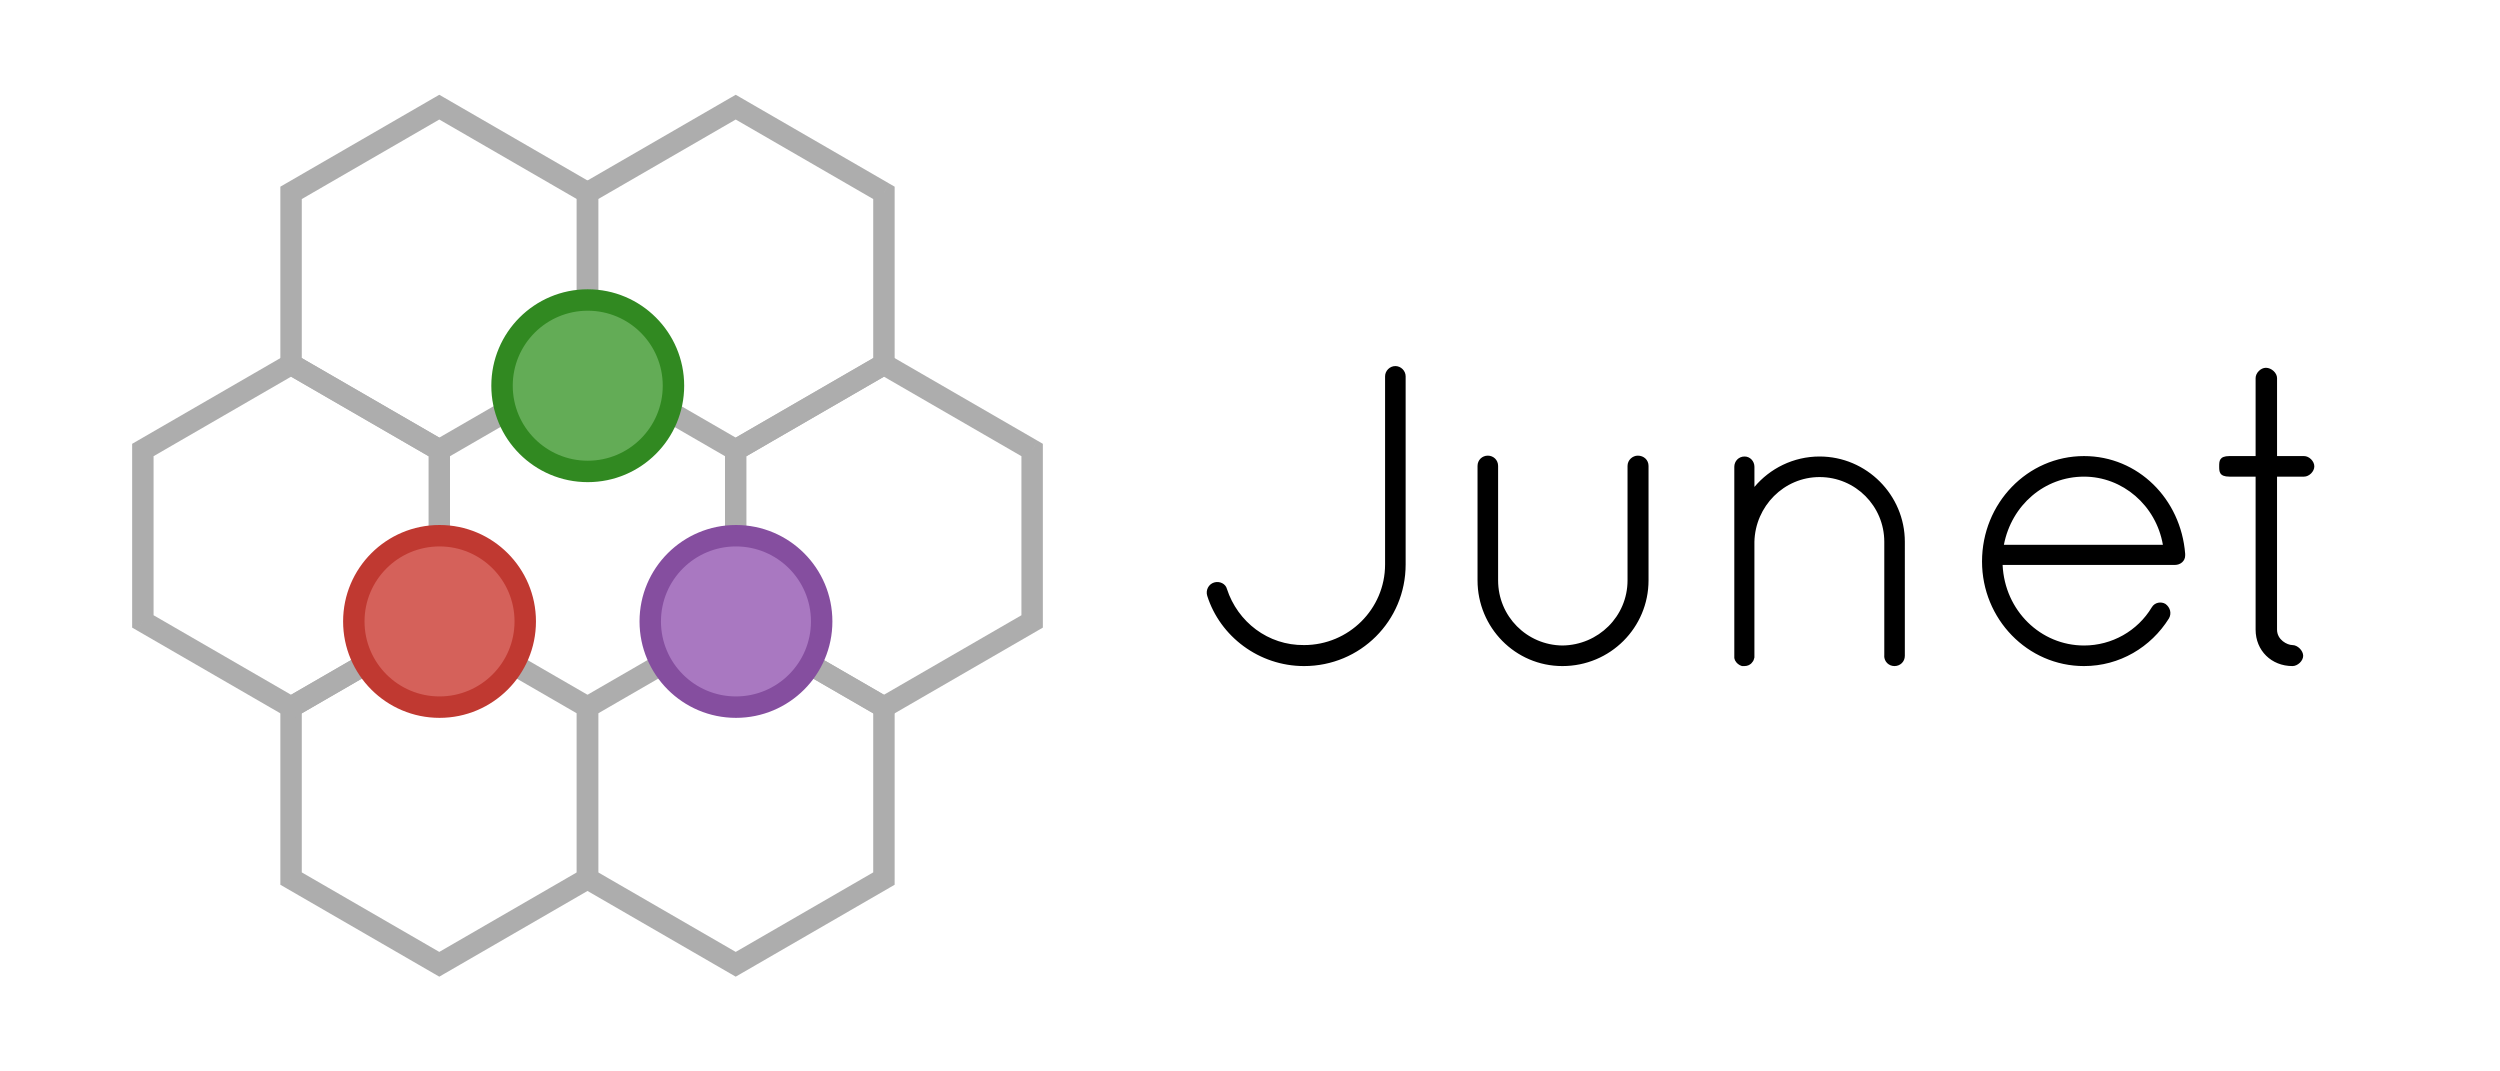 <svg width="1400" height="600" viewBox="0 0 1400 600" xmlns="http://www.w3.org/2000/svg" xmlns:xlink="http://www.w3.org/1999/xlink"><rect x="0" y="0" width="1400" height="600" fill="#333333" stroke="none"/><title>Junet logo</title><desc>Created using Figma</desc><clipPath id="a" clip-rule="evenodd"><path d="M0 0h1400v600H0V0z" fill="#FFF"/></clipPath><g clip-path="url(#a)"><path d="M0 0h1400v600H0V0z" fill="#FFF"/><use xlink:href="#b" transform="translate(329 348)" fill="#ADADAD"/><use xlink:href="#c" transform="translate(163 348)" fill="#ADADAD"/><use xlink:href="#d" transform="translate(80 204)" fill="#ADADAD"/><use xlink:href="#e" transform="translate(412 204)" fill="#ADADAD"/><use xlink:href="#b" transform="translate(329 60)" fill="#ADADAD"/><use xlink:href="#c" transform="translate(163 60)" fill="#ADADAD"/><g transform="translate(281.138 168)"><use xlink:href="#f" fill="#63AC56"/><use xlink:href="#g" fill="#318921"/></g><g transform="translate(198.138 300)"><use xlink:href="#f" fill="#D5615A"/><use xlink:href="#g" fill="#C03931"/></g><g transform="translate(364.138 300)"><use xlink:href="#f" fill="#A978C1"/><use xlink:href="#g" fill="#854E9F"/></g><use xlink:href="#h" transform="translate(665 145)"/></g><defs><path id="b" d="M0 144h-6v3.46l3 1.73 3-5.2zm0-96l-3-5.2-3 1.74V48h6zM83 0l3-5.2-3-1.73-3 1.74L83 0zm83 48h6v-3.46l-3-1.73-3 5.2zm0 96l3 5.2 3-1.74V144h-6zm-83 48l-3 5.2 3 1.73 3-1.74-3-5.2zM6 144V48H-6v96H6zM3 53.2l83-48-6-10.4-83 48 6 10.4zm77-48l83 48 6-10.4-83-48-6 10.4zM160 48v96h12V48h-12zm3 90.8l-83 48 6 10.4 83-48-6-10.4zm-77 48l-83-48-6 10.4 83 48 6-10.4z"/><path id="c" d="M0 144h-6v3.46l3 1.73 3-5.2zm0-96l-3-5.2-3 1.74V48h6zM83 0l3-5.2-3-1.73-3 1.74L83 0zm83 48h6v-3.46l-3-1.73-3 5.2zm0 96l3 5.2 3-1.74V144h-6zm-83 48l-3 5.2 3 1.73 3-1.74-3-5.2zM6 144V48H-6v96H6zM3 53.2l83-48-6-10.4-83 48 6 10.4zm77-48l83 48 6-10.4-83-48-6 10.4zM160 48v96h12V48h-12zm3 90.8l-83 48 6 10.4 83-48-6-10.4zm-77 48l-83-48-6 10.4 83 48 6-10.4z"/><path id="d" d="M0 144h-6v3.46l3 1.73 3-5.2zm0-96l-3-5.2-3 1.74V48h6zM83 0l3-5.2-3-1.73-3 1.74L83 0zm83 48h6v-3.46l-3-1.73-3 5.2zm0 96l3 5.2 3-1.74V144h-6zm-83 48l-3 5.2 3 1.73 3-1.74-3-5.2zM6 144V48H-6v96H6zM3 53.2l83-48-6-10.4-83 48 6 10.4zm77-48l83 48 6-10.4-83-48-6 10.4zM160 48v96h12V48h-12zm3 90.8l-83 48 6 10.4 83-48-6-10.4zm-77 48l-83-48-6 10.4 83 48 6-10.4z"/><path id="e" d="M0 144h-6v3.46l3 1.73 3-5.2zm0-96l-3-5.2-3 1.74V48h6zM83 0l3-5.2-3-1.73-3 1.74L83 0zm83 48h6v-3.46l-3-1.73-3 5.2zm0 96l3 5.2 3-1.74V144h-6zm-83 48l-3 5.2 3 1.73 3-1.74-3-5.2zM6 144V48H-6v96H6zM3 53.2l83-48-6-10.4-83 48 6 10.4zm77-48l83 48 6-10.4-83-48-6 10.4zM160 48v96h12V48h-12zm3 90.8l-83 48 6 10.4 83-48-6-10.4zm-77 48l-83-48-6 10.4 83 48 6-10.4z"/><path id="f" d="M48 96c26.5 0 48-21.5 48-48S74.5 0 48 0 0 21.5 0 48s21.5 48 48 48z"/><path id="g" d="M90 48c0 23.2-18.8 42-42 42v12c29.82 0 54-24.18 54-54H90zM48 90C24.8 90 6 71.2 6 48H-6c0 29.82 24.18 54 54 54V90zM6 48C6 24.8 24.8 6 48 6V-6C18.18-6-6 18.18-6 48H6zM48 6c23.2 0 42 18.8 42 42h12c0-29.82-24.18-54-54-54V6z"/><path id="h" d="M11.04 188.64c7.2 22.8 29.04 39.36 54.24 39.36 31.44 0 56.88-25.2 56.88-56.88V65.76c0-3.12-2.64-5.76-5.76-5.76-3.12 0-5.76 2.64-5.76 5.76v105.36c0 24.96-20.4 45.12-45.36 45.12-20.16.24-37.2-12.96-43.2-31.44-.72-2.88-4.08-4.56-7.2-3.6-3.12.96-4.8 4.32-3.84 7.44zM162.42 180c0 26.4 21.12 48 47.52 48 26.88 0 48.24-21.6 48.24-48v-64.08c0-3.36-2.64-5.76-6-5.76-2.88 0-5.76 2.4-5.76 5.76V180c0 20.16-16.32 36.24-36.48 36.48-19.92-.24-36-16.32-36-36.48v-64.08c0-3.36-2.64-5.76-5.76-5.76-3.12 0-5.76 2.4-5.76 5.76V180zm227.73 42.24c0 3.36 2.64 5.76 5.76 5.76 3.16 0 5.8-2.4 5.8-5.76V158.4c0-26.16-21.36-47.76-47.76-47.76-14.63 0-27.83 6.72-36.47 17.04V116.4c0-3.12-2.4-5.76-5.52-5.76-3.35 0-5.75 2.64-5.75 5.76v107.28s.23.24.23.48 0 .48.23.72c.72 1.44 2.16 2.64 3.84 3.12h1.43c1.7 0 3.37-.72 4.33-2.16.72-.72.96-1.68 1.2-2.64v-64.8c.48-19.92 16.56-36.24 36.48-36.24 20.17 0 36.25 16.32 36.25 36.24v63.84zm111.9 5.76c19.93 0 37.45-10.56 47.53-26.64 1.68-2.88.72-6.24-1.92-8.16-2.4-1.44-6-.96-7.68 1.92-7.92 13.2-22.32 21.36-37.92 21.36-24.24 0-44.4-19.44-45.6-45.12h96.48c3.12 0 5.76-2.16 5.76-5.28v-.96c-2.4-30.72-26.4-54.72-56.64-54.72-31.68 0-57.12 26.4-57.12 59.04 0 32.16 25.44 58.56 57.12 58.56zm0-106.08c21.6 0 40.33 16.08 44.17 38.16h-89.04c4.32-22.32 22.8-38.16 44.88-38.16zm123.2-11.52h-15.1V66.72c0-2.88-3.13-5.76-6.25-5.76-2.88 0-5.76 2.88-5.76 5.76v43.68H583.5c-5.76 0-5.76 2.88-5.76 5.76s0 5.76 5.76 5.76h14.64v85.68c0 11.76 8.88 20.4 20.64 20.4 2.88 0 6-2.88 6-5.76s-3.12-6-6-6-8.64-2.88-8.64-8.64v-85.68h15.12c2.88 0 5.76-2.88 5.76-5.76s-2.88-5.76-5.76-5.76z"/></defs></svg>